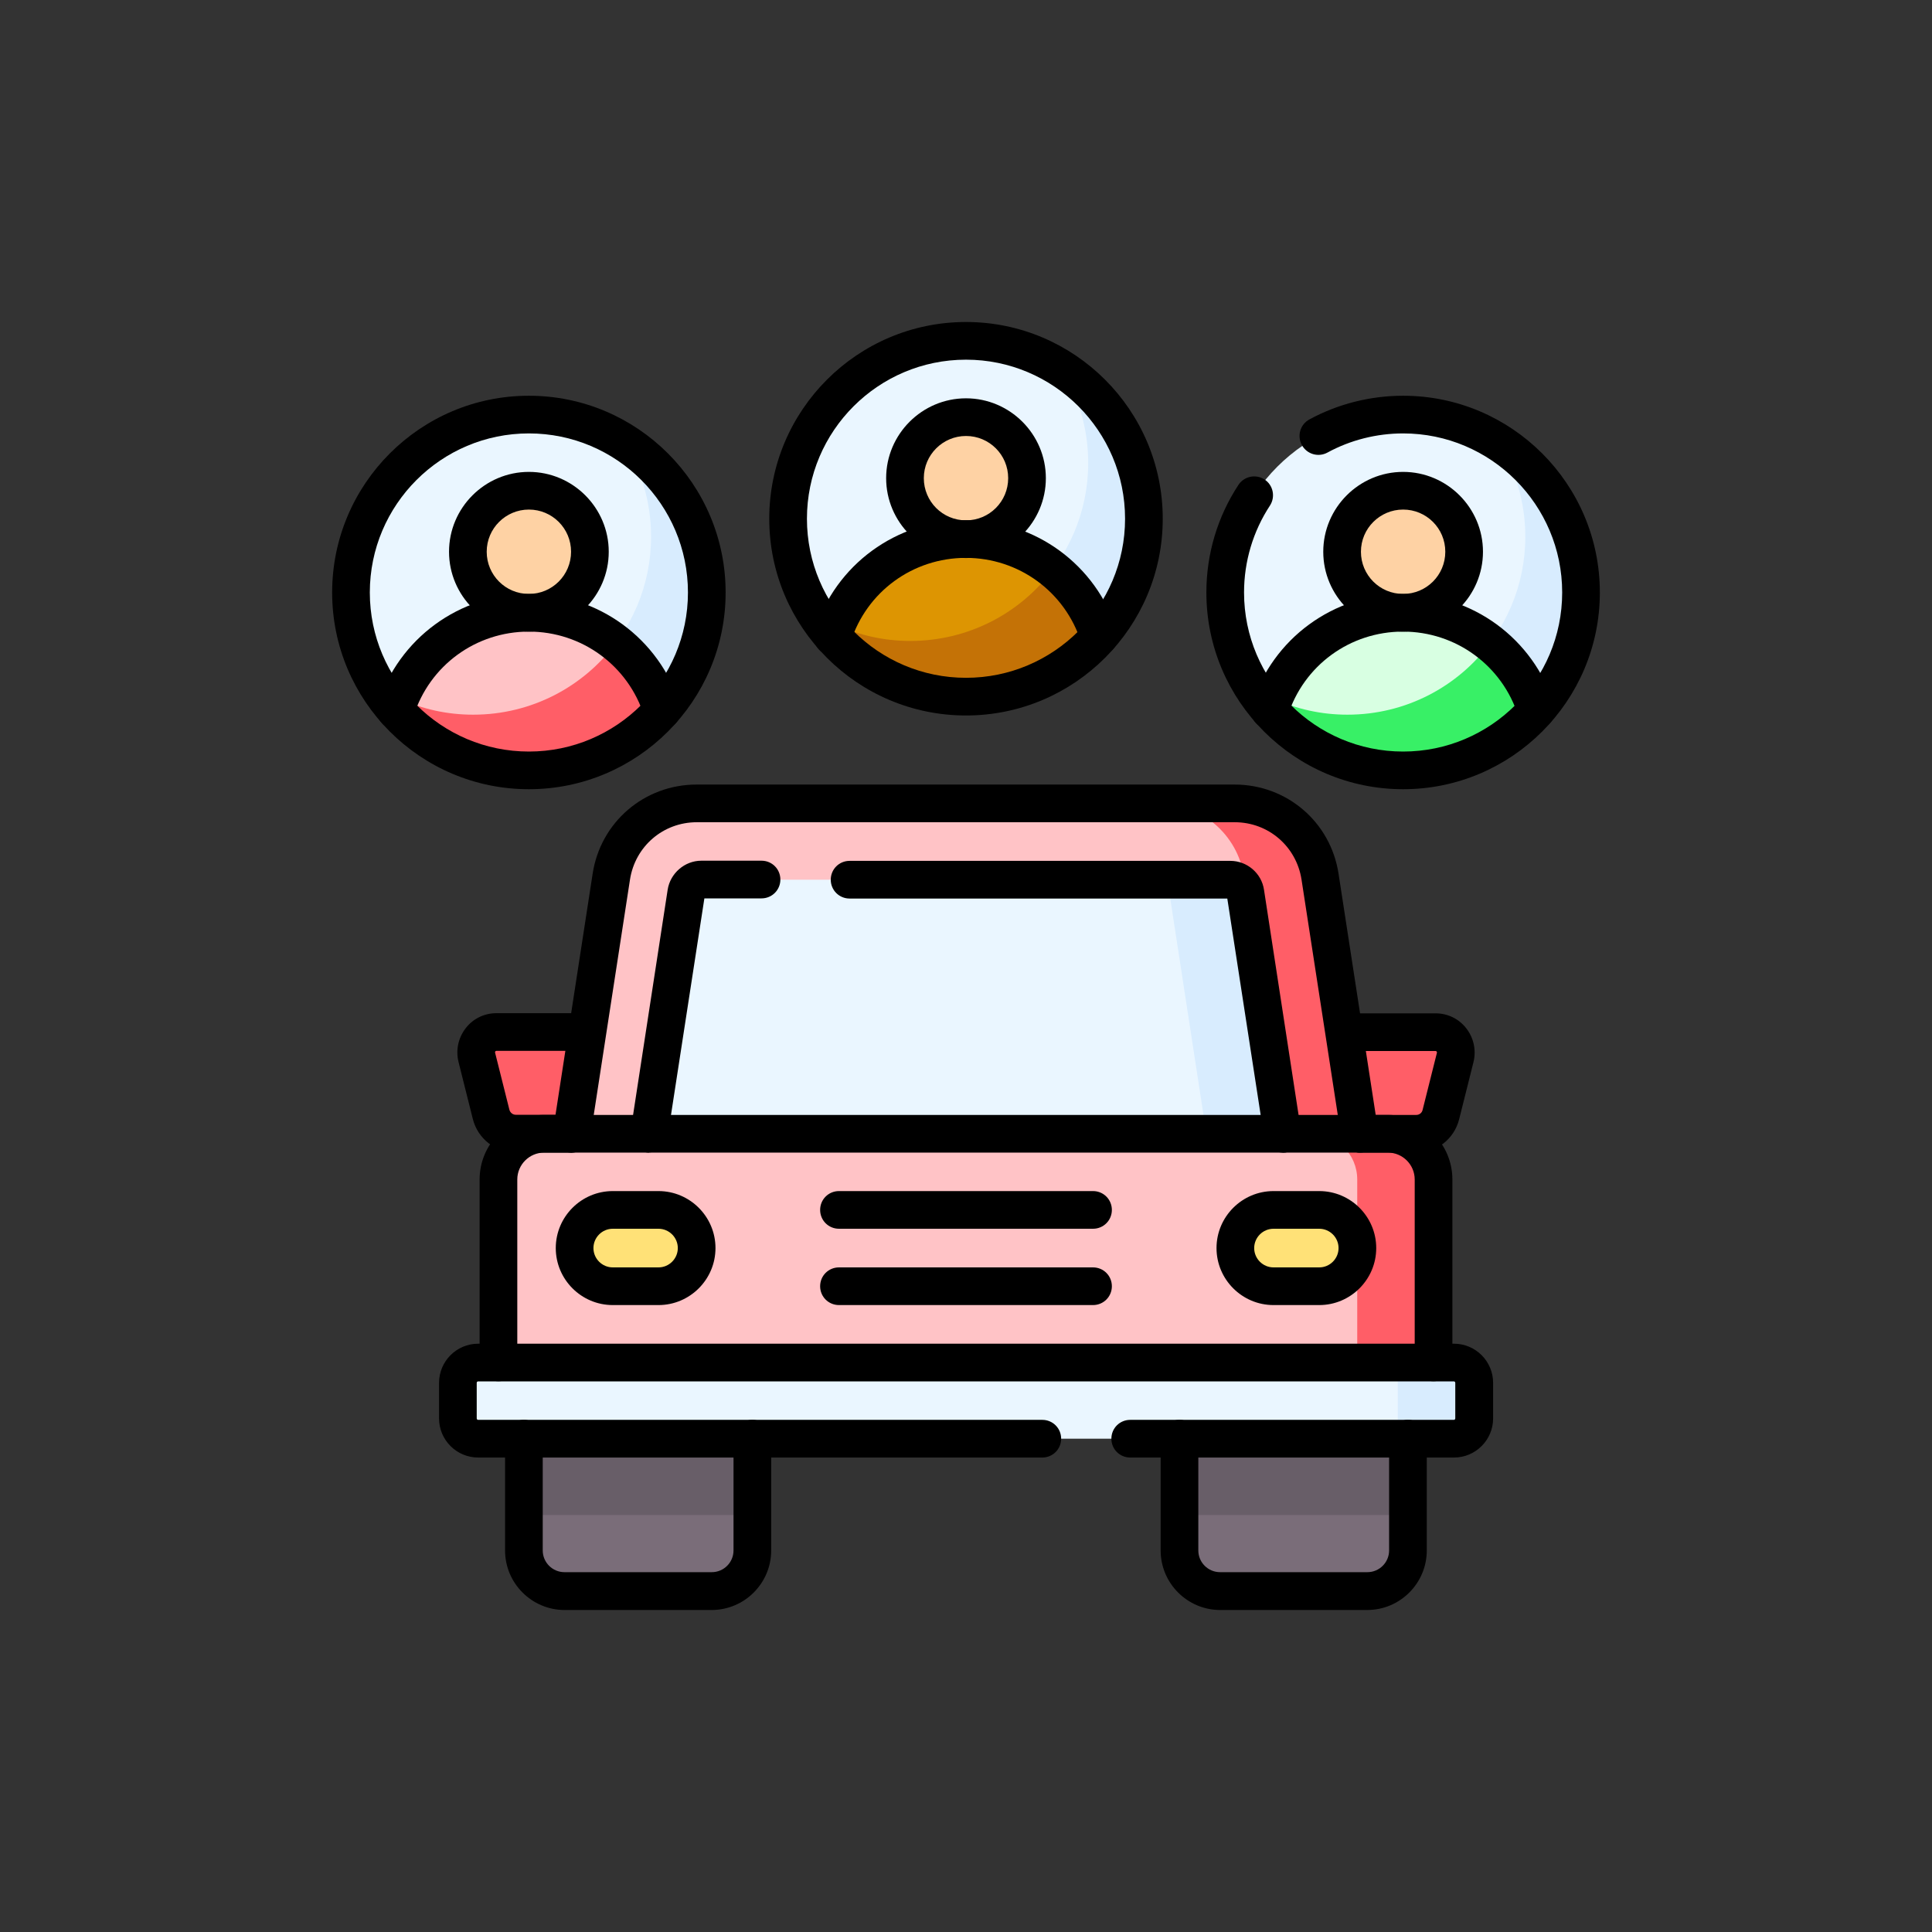 <?xml version="1.0" encoding="UTF-8"?>
<svg id="Layer_1" data-name="Layer 1" xmlns="http://www.w3.org/2000/svg" viewBox="0 0 120 120">
  <rect x="0" y="0" width="120" height="120" fill="#333333" stroke="none"/>
  <defs>
    <style>
      .cls-1 {
        fill: #d8ecfe;
      }

      .cls-2 {
        fill: #d8ffe2;
      }

      .cls-3 {
        fill: #c47206;
      }

      .cls-4 {
        fill: #dd9502;
      }

      .cls-5 {
        fill: #eaf6ff;
      }

      .cls-6 {
        fill: #7a6d79;
      }

      .cls-7 {
        fill: #ff5e67;
      }

      .cls-8 {
        fill: #38f066;
      }

      .cls-9 {
        fill: #fed2a4;
      }

      .cls-10 {
        fill: #ffe177;
      }

      .cls-11 {
        fill: #685e68;
      }

      .cls-12 {
        fill: #ffc3c6;
      }
    </style>
  </defs>
  <g>
    <path class="cls-7" d="m87.97,70.42h-5.08l-.68-6.31h6.95c.82,0,1.42.77,1.22,1.57l-.89,3.55c-.18.7-.81,1.2-1.53,1.2Z"/>
    <path class="cls-7" d="m32.03,70.42h5.08l.68-6.31h-6.95c-.82,0-1.42.77-1.23,1.57l.89,3.55c.18.7.81,1.2,1.53,1.2Z"/>
    <path class="cls-12" d="m89.04,84.62H30.96v-11.36c0-1.57,1.27-2.84,2.84-2.84h52.4c1.57,0,2.84,1.27,2.84,2.84v11.36Z"/>
    <path class="cls-5" d="m90.3,89.36H29.69c-.7,0-1.26-.57-1.26-1.26v-2.21c0-.7.57-1.26,1.26-1.26h60.61c.7,0,1.26.57,1.26,1.26v2.21c0,.7-.57,1.26-1.26,1.26Z"/>
    <path class="cls-1" d="m90.3,84.62h-4.74c.7,0,1.26.57,1.26,1.26v2.21c0,.7-.57,1.26-1.26,1.26h4.74c.7,0,1.26-.57,1.26-1.26v-2.21c0-.7-.57-1.26-1.26-1.26Z"/>
    <path class="cls-7" d="m86.2,70.42h-4.74c1.57,0,2.84,1.27,2.84,2.84v11.36h4.74v-11.36c0-1.57-1.27-2.84-2.84-2.84Z"/>
    <path class="cls-12" d="m84.46,70.42h-48.93l2.46-15.97c.4-2.62,2.66-4.55,5.3-4.55h33.41c2.65,0,4.9,1.93,5.3,4.55l2.46,15.97Z"/>
    <path class="cls-7" d="m82.01,54.45c-.4-2.62-2.66-4.55-5.3-4.55h-4.74c2.65,0,4.9,1.93,5.3,4.55l2.46,15.97h4.74l-2.46-15.97Z"/>
    <path class="cls-5" d="m40.33,70.42l2.3-14.98c.07-.46.47-.8.94-.8h32.87c.47,0,.87.34.94.8l2.3,14.98h-39.35Z"/>
    <path class="cls-1" d="m77.37,55.44c-.07-.46-.47-.8-.94-.8h-4.74c.47,0,.87.34.94.8l2.3,14.98h4.74l-2.3-14.98Z"/>
    <path class="cls-10" d="m81.94,75.15h-2.84c-1.31,0-2.37,1.06-2.37,2.37s1.06,2.37,2.37,2.37h2.84c1.31,0,2.37-1.06,2.37-2.37s-1.06-2.37-2.37-2.37Z"/>
    <path class="cls-10" d="m38.06,75.15h2.84c1.31,0,2.37,1.06,2.37,2.37s-1.06,2.37-2.37,2.37h-2.84c-1.31,0-2.37-1.06-2.37-2.37s1.06-2.37,2.37-2.37Z"/>
    <path class="cls-6" d="m84.94,98.83h-9.15c-1.39,0-2.53-1.13-2.53-2.53v-6.94h14.21v6.94c0,1.39-1.13,2.53-2.53,2.53Z"/>
    <rect class="cls-11" x="73.26" y="89.36" width="14.21" height="4.74"/>
    <path class="cls-6" d="m35.06,98.83h9.15c1.39,0,2.53-1.13,2.53-2.53v-6.94h-14.21v6.94c0,1.39,1.13,2.53,2.53,2.53Z"/>
    <rect class="cls-11" x="32.54" y="89.36" width="14.21" height="4.74"/>
  </g>
  <g>
    <circle class="cls-5" cx="60" cy="32.22" r="11.05"/>
    <path class="cls-1" d="m65.89,22.87c1.08,1.71,1.7,3.72,1.7,5.89,0,6.1-4.95,11.05-11.05,11.05-2.17,0-4.19-.63-5.89-1.7,1.96,3.1,5.41,5.16,9.35,5.16,6.1,0,11.05-4.95,11.05-11.05,0-3.94-2.06-7.39-5.16-9.35Z"/>
    <circle class="cls-9" cx="60" cy="29.7" r="3.79"/>
    <path class="cls-4" d="m60,43.27c3.3,0,6.25-1.44,8.28-3.73-1.11-3.51-4.4-6.05-8.28-6.05s-7.16,2.54-8.28,6.05c2.02,2.29,4.98,3.73,8.28,3.73Z"/>
    <path class="cls-3" d="m65.4,35.37c-2.01,2.7-5.23,4.44-8.86,4.44-1.63,0-3.17-.35-4.56-.99-.1.23-.18.47-.26.71,2.02,2.29,4.98,3.73,8.28,3.73s6.25-1.44,8.28-3.73c-.53-1.66-1.54-3.11-2.87-4.17Z"/>
  </g>
  <g>
    <circle class="cls-5" cx="87.15" cy="36.8" r="11.05"/>
    <path class="cls-1" d="m93.04,27.45c1.08,1.71,1.7,3.72,1.7,5.89,0,6.1-4.95,11.05-11.05,11.05-2.17,0-4.19-.63-5.89-1.7,1.96,3.1,5.41,5.16,9.35,5.16,6.1,0,11.05-4.95,11.05-11.05,0-3.94-2.06-7.39-5.16-9.35Z"/>
    <circle class="cls-9" cx="87.15" cy="34.27" r="3.79"/>
    <path class="cls-2" d="m87.15,47.85c3.3,0,6.25-1.44,8.28-3.73-1.11-3.51-4.4-6.05-8.28-6.05s-7.16,2.54-8.28,6.05c2.02,2.29,4.98,3.73,8.28,3.73Z"/>
    <path class="cls-8" d="m92.55,39.95c-2.01,2.7-5.23,4.44-8.86,4.44-1.63,0-3.17-.35-4.56-.99-.1.23-.18.47-.26.71,2.02,2.29,4.98,3.73,8.28,3.73s6.25-1.44,8.28-3.73c-.53-1.66-1.54-3.11-2.87-4.17Z"/>
  </g>
  <g>
    <circle class="cls-5" cx="32.85" cy="36.8" r="11.05"/>
    <path class="cls-1" d="m38.74,27.45c1.08,1.71,1.7,3.72,1.7,5.89,0,6.1-4.95,11.05-11.05,11.05-2.17,0-4.19-.63-5.89-1.7,1.96,3.1,5.41,5.16,9.35,5.16,6.1,0,11.05-4.95,11.05-11.05,0-3.94-2.06-7.39-5.16-9.35Z"/>
    <circle class="cls-9" cx="32.85" cy="34.27" r="3.79"/>
    <path class="cls-12" d="m32.85,47.85c3.29,0,6.25-1.44,8.28-3.73-1.11-3.51-4.4-6.05-8.28-6.05s-7.16,2.54-8.28,6.05c2.02,2.29,4.98,3.73,8.28,3.73Z"/>
    <path class="cls-7" d="m38.25,39.95c-2.01,2.7-5.23,4.44-8.86,4.44-1.63,0-3.17-.35-4.56-.99-.1.23-.18.47-.26.71,2.02,2.29,4.98,3.73,8.28,3.73s6.25-1.44,8.28-3.73c-.53-1.66-1.54-3.11-2.87-4.17Z"/>
  </g>
  <path d="m87.97,71.59h-3.5c-.65,0-1.17-.52-1.17-1.17s.52-1.17,1.17-1.17h3.5c.19,0,.35-.13.39-.31l.89-3.55s.01-.04-.02-.08c-.03-.03-.06-.03-.07-.03h-5.6c-.65,0-1.17-.52-1.17-1.17s.52-1.17,1.17-1.17h5.6c.76,0,1.46.34,1.92.94.46.6.62,1.36.44,2.09l-.89,3.55c-.31,1.23-1.4,2.08-2.67,2.08Z"/>
  <path d="m79.67,71.59c-.57,0-1.07-.41-1.16-.99l-2.28-14.79h-23.46c-.65,0-1.17-.52-1.17-1.17s.52-1.17,1.17-1.17h23.65c1.04,0,1.94.77,2.09,1.8l2.3,14.98c.1.64-.34,1.24-.98,1.34-.06,0-.12.01-.18.01Zm-3.24-15.78h0,0Z"/>
  <path d="m40.33,71.59c-.06,0-.12,0-.18-.01-.64-.1-1.08-.7-.98-1.34l2.3-14.98c.16-1.02,1.06-1.8,2.09-1.8h3.74c.65,0,1.17.52,1.17,1.17s-.52,1.17-1.17,1.17h-3.55l-2.28,14.79c-.09.58-.59.99-1.16.99Z"/>
  <path d="m67.89,76.32h-15.78c-.65,0-1.17-.52-1.17-1.17s.52-1.17,1.17-1.17h15.78c.65,0,1.17.52,1.17,1.17s-.52,1.17-1.17,1.17Z"/>
  <path d="m67.89,81.06h-15.78c-.65,0-1.17-.52-1.17-1.17s.52-1.17,1.17-1.17h15.78c.65,0,1.17.52,1.17,1.17s-.52,1.17-1.17,1.17Z"/>
  <path d="m81.94,81.06h-2.84c-1.95,0-3.54-1.59-3.54-3.54s1.59-3.54,3.54-3.54h2.84c1.95,0,3.54,1.59,3.54,3.54s-1.59,3.54-3.54,3.54Zm-2.84-4.74c-.66,0-1.2.54-1.2,1.2s.54,1.2,1.2,1.2h2.84c.66,0,1.2-.54,1.2-1.2s-.54-1.2-1.2-1.2h-2.84Z"/>
  <path d="m40.9,81.06h-2.84c-1.95,0-3.54-1.59-3.54-3.54s1.59-3.54,3.54-3.54h2.84c1.95,0,3.54,1.59,3.54,3.54s-1.59,3.54-3.54,3.54Zm-2.84-4.74c-.66,0-1.2.54-1.2,1.2s.54,1.2,1.2,1.2h2.84c.66,0,1.2-.54,1.2-1.2s-.54-1.2-1.2-1.2h-2.84Z"/>
  <path d="m84.46,71.59c-.57,0-1.07-.41-1.16-.99l-2.46-15.97c-.32-2.06-2.06-3.56-4.15-3.56h-33.41c-2.09,0-3.83,1.5-4.15,3.56l-2.46,15.97c-.1.64-.7,1.08-1.34.98-.64-.1-1.08-.7-.98-1.34l2.46-15.97c.49-3.21,3.21-5.54,6.46-5.54h33.41c3.25,0,5.97,2.33,6.46,5.54l2.46,15.97c.1.64-.34,1.24-.98,1.34-.06,0-.12.01-.18.01Z"/>
  <path d="m89.04,85.79c-.65,0-1.17-.52-1.17-1.17v-11.36c0-.92-.75-1.67-1.67-1.67h-52.4c-.92,0-1.67.75-1.67,1.67v11.36c0,.65-.52,1.17-1.17,1.17s-1.17-.52-1.17-1.17v-11.36c0-2.21,1.8-4.01,4.01-4.01h52.4c2.21,0,4.01,1.8,4.01,4.01v11.36c0,.65-.52,1.17-1.17,1.17Z"/>
  <path d="m90.3,90.53h-20.1c-.65,0-1.17-.52-1.17-1.17s.52-1.17,1.17-1.17h20.1c.05,0,.09-.04.09-.09v-2.21c0-.05-.04-.09-.09-.09H29.7c-.05,0-.09.04-.09.09v2.21c0,.05.04.09.09.09h35.04c.65,0,1.17.52,1.17,1.17s-.52,1.17-1.17,1.17H29.7c-1.34,0-2.43-1.09-2.43-2.43v-2.21c0-1.34,1.09-2.43,2.43-2.43h60.61c1.34,0,2.43,1.09,2.43,2.43v2.21c0,1.34-1.09,2.43-2.43,2.43Z"/>
  <path d="m84.94,100h-9.15c-2.04,0-3.7-1.66-3.7-3.7v-6.94c0-.65.52-1.17,1.17-1.17s1.17.52,1.17,1.17v6.94c0,.75.61,1.35,1.35,1.35h9.15c.75,0,1.35-.61,1.35-1.35v-6.94c0-.65.52-1.17,1.17-1.17s1.17.52,1.17,1.17v6.94c0,2.04-1.66,3.7-3.7,3.7Z"/>
  <path d="m44.22,100h-9.15c-2.04,0-3.7-1.66-3.7-3.7v-6.94c0-.65.52-1.17,1.17-1.17s1.17.52,1.17,1.17v6.94c0,.75.61,1.35,1.35,1.35h9.15c.75,0,1.35-.61,1.35-1.35v-6.94c0-.65.52-1.17,1.17-1.17s1.17.52,1.17,1.17v6.94c0,2.04-1.66,3.7-3.7,3.7Z"/>
  <path d="m35.54,71.59h-3.5c-1.26,0-2.36-.86-2.67-2.08l-.89-3.55c-.18-.73-.02-1.49.44-2.09.46-.6,1.16-.94,1.92-.94h5.6c.65,0,1.17.52,1.17,1.17s-.52,1.17-1.17,1.17h-5.6s-.05,0-.07.03c-.03.03-.02.06-.02.08l.89,3.55c.05.18.21.31.39.31h3.5c.65,0,1.17.52,1.17,1.17s-.52,1.17-1.17,1.17Z"/>
  <path d="m60,44.44c-6.74,0-12.22-5.48-12.22-12.22s5.48-12.22,12.22-12.22,12.22,5.48,12.22,12.22-5.48,12.22-12.22,12.22Zm0-22.1c-5.45,0-9.88,4.43-9.88,9.88s4.43,9.88,9.88,9.88,9.88-4.43,9.88-9.88-4.43-9.88-9.88-9.88Z"/>
  <path d="m60,34.66c-2.73,0-4.96-2.23-4.96-4.96s2.23-4.96,4.96-4.96,4.96,2.23,4.96,4.96-2.23,4.96-4.96,4.96Zm0-7.58c-1.44,0-2.62,1.17-2.62,2.62s1.17,2.62,2.62,2.62,2.62-1.17,2.62-2.62-1.17-2.62-2.62-2.62Z"/>
  <path d="m68.27,40.71c-.5,0-.96-.32-1.12-.82-.99-3.13-3.87-5.24-7.16-5.24s-6.17,2.1-7.16,5.24c-.2.62-.85.96-1.47.76-.62-.2-.96-.85-.76-1.47,1.3-4.11,5.08-6.87,9.39-6.87s8.09,2.76,9.39,6.87c.2.62-.15,1.28-.76,1.47-.12.04-.24.06-.35.06Z"/>
  <path d="m87.15,49.02c-6.74,0-12.22-5.48-12.22-12.22,0-2.39.69-4.7,1.99-6.68.35-.54,1.08-.69,1.62-.34.54.35.69,1.08.34,1.62-1.05,1.6-1.61,3.47-1.61,5.4,0,5.45,4.43,9.88,9.88,9.88s9.88-4.43,9.88-9.88-4.43-9.88-9.88-9.88c-1.64,0-3.27.41-4.7,1.19-.57.31-1.28.1-1.59-.47s-.1-1.28.47-1.59c1.77-.96,3.78-1.47,5.82-1.47,6.74,0,12.22,5.48,12.22,12.22s-5.48,12.22-12.22,12.22Z"/>
  <path d="m87.15,39.23c-2.73,0-4.96-2.23-4.96-4.96s2.23-4.96,4.96-4.96,4.96,2.23,4.96,4.96-2.23,4.96-4.96,4.96Zm0-7.58c-1.44,0-2.62,1.17-2.62,2.62s1.17,2.62,2.62,2.62,2.62-1.17,2.62-2.62-1.17-2.62-2.62-2.62Z"/>
  <path d="m95.42,45.29c-.5,0-.96-.32-1.12-.82-.99-3.13-3.87-5.24-7.16-5.24s-6.17,2.1-7.16,5.24c-.2.62-.85.96-1.47.76-.62-.2-.96-.85-.76-1.47,1.3-4.11,5.08-6.87,9.39-6.87s8.09,2.76,9.39,6.87c.2.62-.15,1.28-.76,1.47-.12.04-.24.06-.35.06Z"/>
  <path d="m32.85,49.02c-6.74,0-12.22-5.48-12.22-12.22s5.48-12.22,12.22-12.22,12.22,5.48,12.22,12.22-5.48,12.22-12.22,12.22Zm0-22.1c-5.45,0-9.88,4.43-9.88,9.88s4.43,9.88,9.88,9.88,9.88-4.43,9.88-9.88-4.43-9.88-9.88-9.88Z"/>
  <path d="m32.85,39.23c-2.73,0-4.96-2.23-4.96-4.96s2.23-4.96,4.96-4.96,4.96,2.23,4.96,4.96-2.23,4.96-4.96,4.96Zm0-7.58c-1.44,0-2.62,1.17-2.62,2.62s1.17,2.62,2.62,2.62,2.62-1.17,2.62-2.62-1.17-2.62-2.62-2.62Z"/>
  <path d="m41.13,45.29c-.5,0-.96-.32-1.12-.82-.99-3.13-3.87-5.24-7.16-5.24s-6.17,2.1-7.16,5.24c-.2.62-.85.96-1.47.76-.62-.2-.96-.85-.76-1.47,1.3-4.11,5.08-6.87,9.39-6.87s8.09,2.76,9.39,6.87c.2.62-.15,1.28-.76,1.47-.12.04-.24.06-.35.06Z"/>
</svg>
